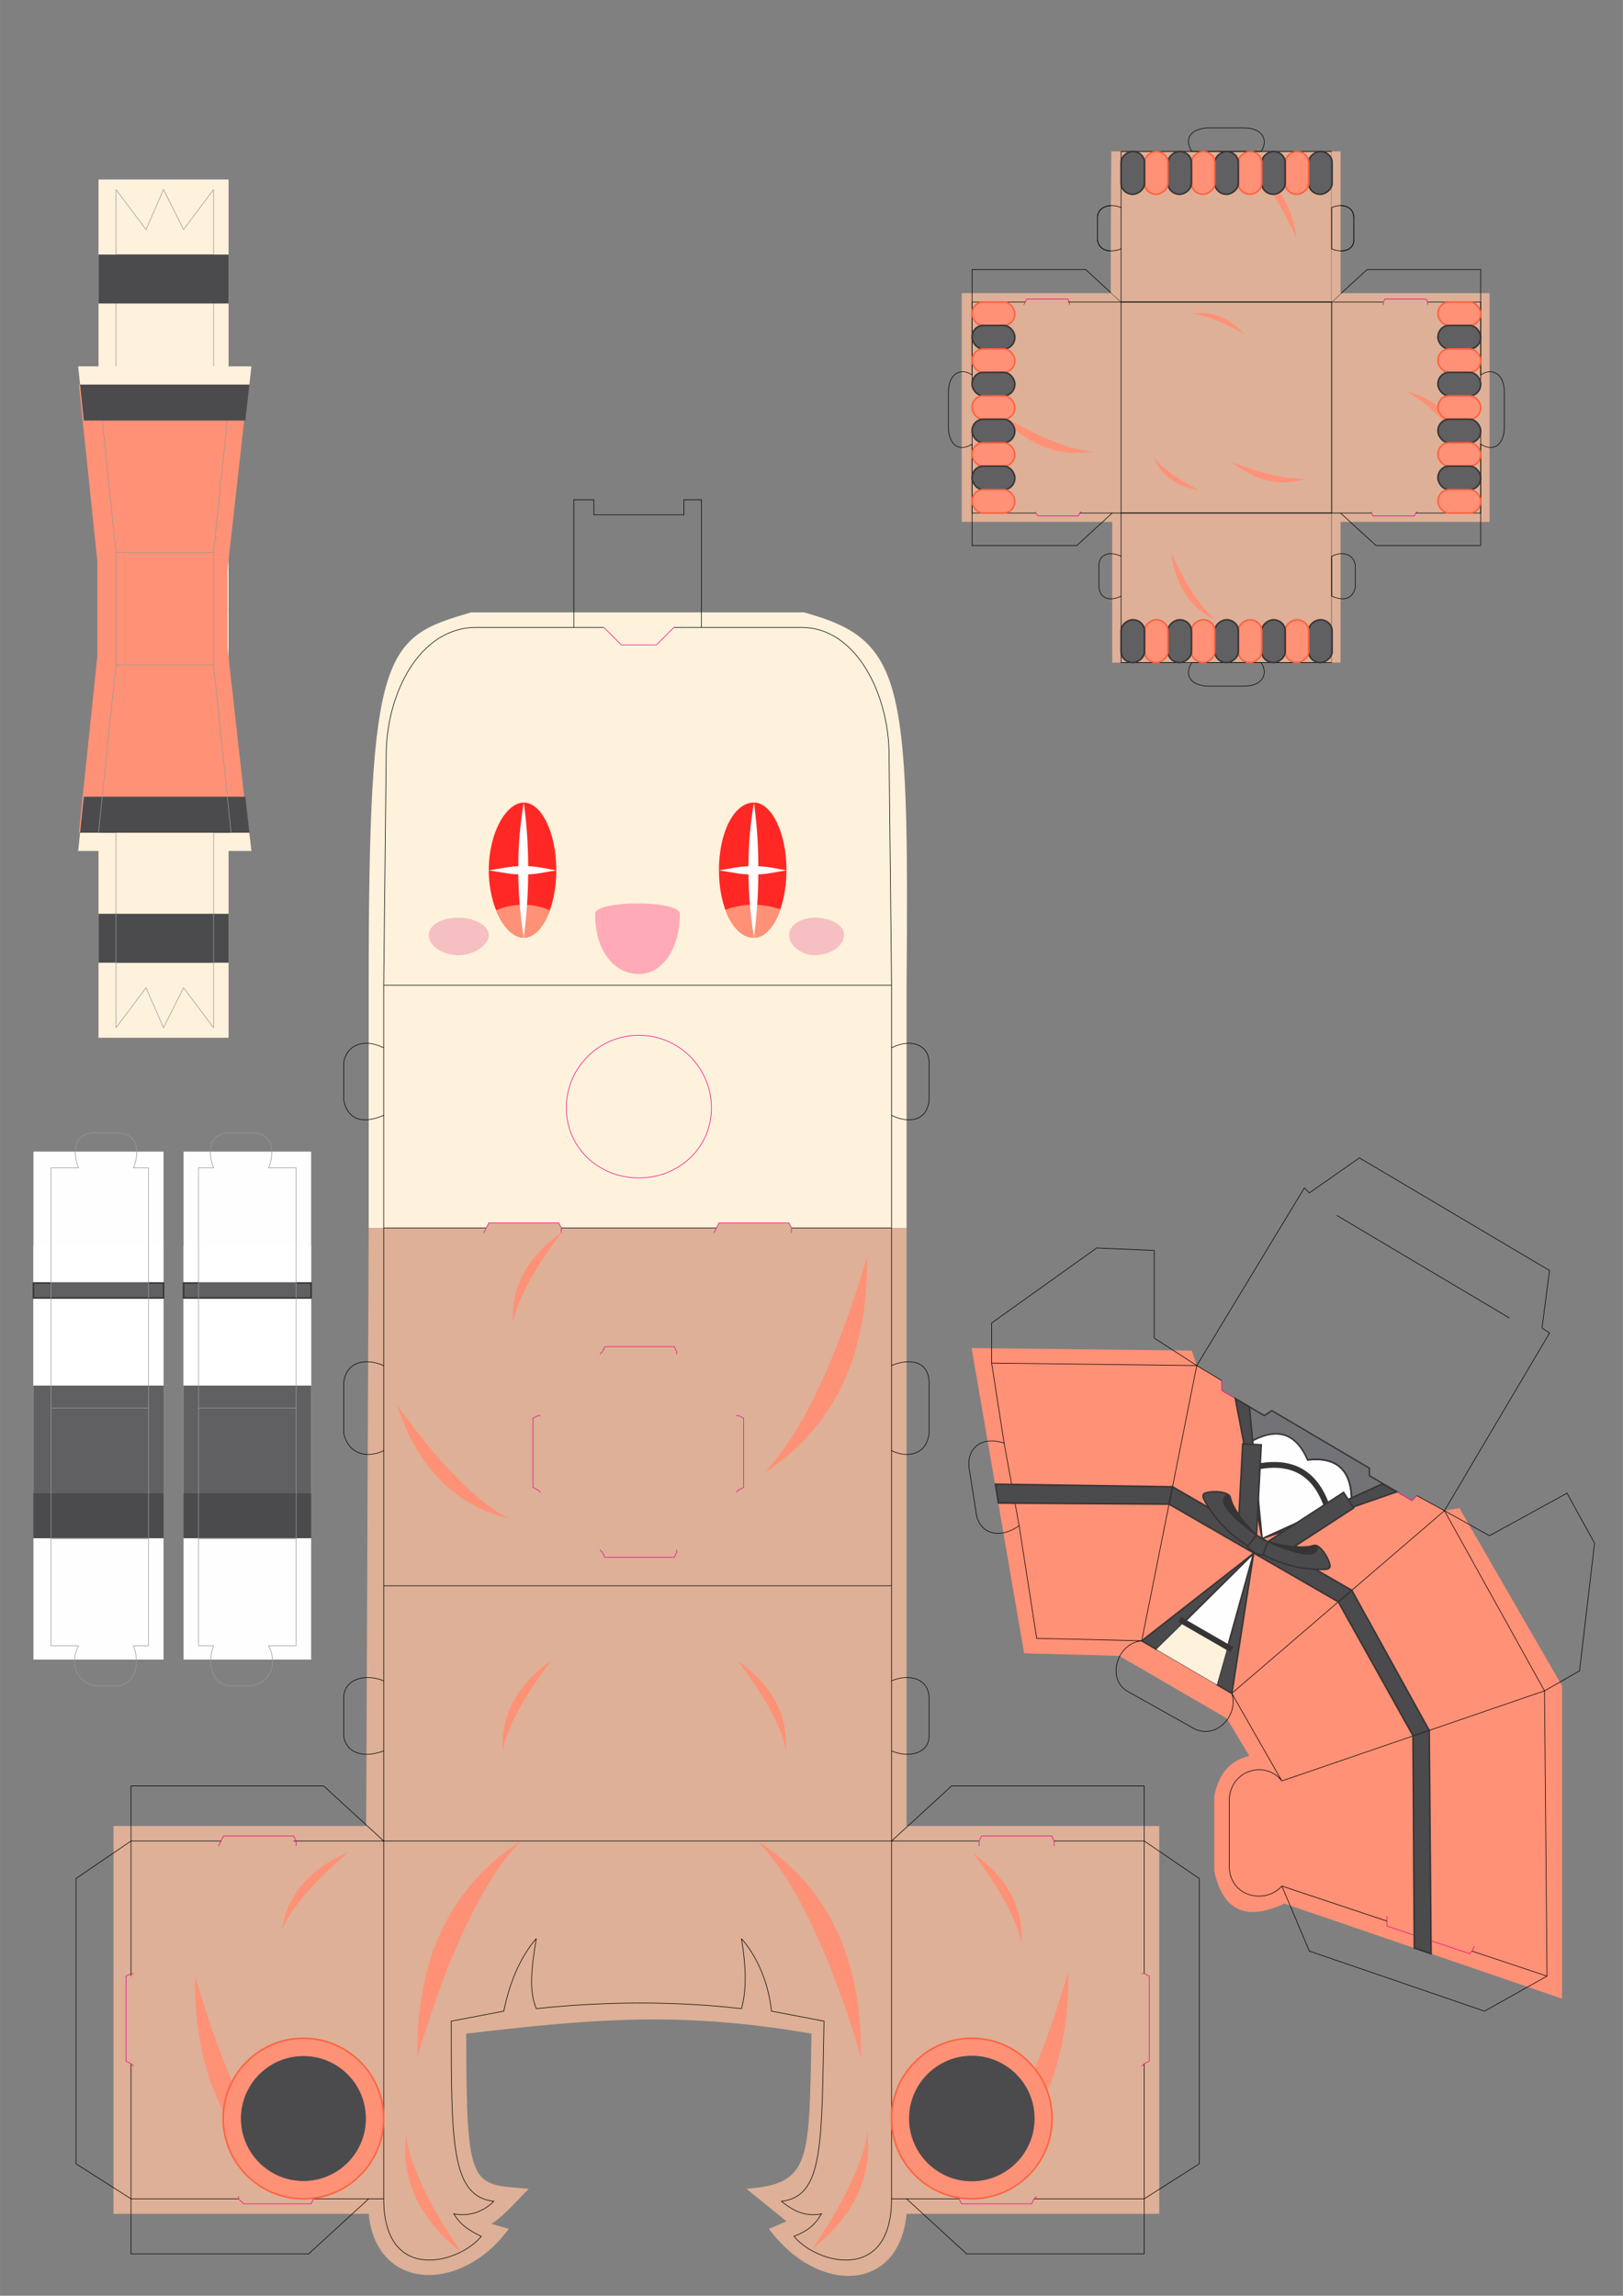 <?xml version="1.0" encoding="UTF-8"?>
<!DOCTYPE svg PUBLIC "-//W3C//DTD SVG 1.1//EN" "http://www.w3.org/Graphics/SVG/1.1/DTD/svg11.dtd">
<!-- Creator: CorelDRAW 2019 (64-Bit) -->
<svg xmlns="http://www.w3.org/2000/svg" xml:space="preserve" width="8.268in" height="11.693in" version="1.1" style="shape-rendering:geometricPrecision; text-rendering:geometricPrecision; image-rendering:optimizeQuality; fill-rule:evenodd; clip-rule:evenodd"
viewBox="0 0 8267.72 11692.91"
 xmlns:xlink="http://www.w3.org/1999/xlink">
 <rect x="0" y="0" width="8267.72" height="11692.91" fill="#808080" stroke="none"/>
 <defs>
  <style type="text/css">
   <![CDATA[
    .str6 {stroke:#373435;stroke-width:29.53;stroke-miterlimit:2.613}
    .str3 {stroke:#373435;stroke-width:7.87;stroke-miterlimit:2.613}
    .str4 {stroke:#373435;stroke-width:7.87;stroke-miterlimit:2.613}
    .str8 {stroke:#FF623F;stroke-width:7.87;stroke-miterlimit:2.613}
    .str5 {stroke:#373435;stroke-width:6.94;stroke-miterlimit:2.613}
    .str7 {stroke:#96989A;stroke-width:3;stroke-miterlimit:2.613}
    .str2 {stroke:#373435;stroke-width:3;stroke-miterlimit:2.613}
    .str1 {stroke:black;stroke-width:3;stroke-miterlimit:2.613}
    .str0 {stroke:#EF0085;stroke-width:3;stroke-miterlimit:2.613}
    .str9 {stroke:#FF9176;stroke-width:3;stroke-miterlimit:2.613}
    .fil0 {fill:none}
    .fil4 {fill:#FEFEFE}
    .fil3 {fill:#727376}
    .fil9 {fill:#606062}
    .fil2 {fill:#4B4B4D}
    .fil6 {fill:#373435}
    .fil10 {fill:#796655}
    .fil7 {fill:#8C7764}
    .fil13 {fill:#DDB097}
    .fil12 {fill:#F6BFC2}
    .fil5 {fill:#FEF2DC}
    .fil11 {fill:#FF2825}
    .fil1 {fill:#FF9176}
    .fil14 {fill:#FFAAB6}
    .fil8 {fill:white}
   ]]>
  </style>
 </defs>
 <g id="Layer_x0020_1">
  <rect class="fil0" x="-2.81" y="0.21" width="8267.72" height="11692.91"/>
  <g id="body">
   <path class="fil1" d="M6542.59 9695.33l1414.65 484.3 0 -1593.08 -522.53 -904.87 -76.47 12.74 -140.19 -76.47 -25.49 25.49 -216.66 -127.44 0 -38.23 -497.04 -293.13 -38.23 25.49 -216.66 -127.45 0 -50.98 -127.44 -76.47 -25.49 -76.47 -1121.53 -12.74 267.64 1554.84 484.3 12.74 548.02 318.62 114.7 191.17c-101.96,25.49 -152.94,89.21 -178.43,203.91l0 382.34c38.23,178.43 140.19,267.64 356.85,165.68z"/>
   <path class="fil0 str0" d="M6478.86 7184.64l-38.23 25.49 -216.66 -127.45 0 -50.98m994.08 586.25l-25.49 25.49 -216.66 -127.44 0 -38.23m89.21 2281.28l0 25.49 0 25.49 420.57 140.19 12.75 -12.74 12.74 -25.49"/>
   <path class="fil0 str1" d="M7880.77 10064.93l-382.34 -127.44m-433.32 -152.93l-535.28 -178.43m-254.89 -981.34l1083.29 -930.35m-1261.72 -739.19l127.44 76.47m254.89 152.93l497.04 293.13m242.15 140.19l140.19 76.47 509.78 917.61 -1338.19 458.81m-713.7 -713.7l280.38 -1401.91 -1045.06 -12.74m63.72 407.83l76.47 420.57m1618.56 -1580.33l879.38 522.53"/>
   <line class="fil0 str2" x1="6274.95" y1="8624.78" x2="5816.04" y2= "8356.91" />
   <line class="fil0 str2" x1="6274.95" y1="8624.78" x2="5816.14" y2= "8357.15" />
   <polygon class="fil2 str3" points="6886.15,8099.88 5973.04,7572.69 5955.39,7660.93 6817.61,8158.74 "/>
   <polygon class="fil2 str3" points="6275.21,8624.75 6386.5,7909.83 6198.92,8580.43 "/>
   <polygon class="fil2 str3" points="5816.15,8357.15 6385.91,7911.96 5891.09,8400.72 "/>
   <polygon class="fil2 str4" points="6292.94,7123.26 6429.6,7836.28 6364.94,7165.61 "/>
   <polygon class="fil2 str4" points="7115.43,7598.12 6429.59,7836.28 7042.75,7556.94 "/>
   <polygon class="fil3 str5" points="6429.6,7836.28 7042.75,7556.94 7115.44,7598.09 6975.91,7516 6975.9,7477.77 6478.87,7184.64 6440.63,7210.13 6364.94,7165.61 "/>
   <polygon class="fil4 str3" points="6032.5,8261.93 6385.91,7911.96 6253.09,8389.29 "/>
   <polygon class="fil5" points="6032.5,8261.93 6253.09,8389.29 6198.92,8580.43 5891.09,8400.72 "/>
   <line class="fil0 str6" x1="6275.41" y1="8402.17" x2="6009.59" y2= "8248.7" />
   <path class="fil0 str3" d="M6381.55 7338c128.43,-68.21 221.5,-35.58 279.21,97.9"/>
   <path class="fil4 str5" d="M6885.15 7628.75c-5.14,-145.32 -79.94,-209.61 -224.39,-192.85 -57.72,-133.48 -150.79,-166.11 -279.2,-97.9l48.04 498.29 333.79 -152.07 121.76 -55.47z"/>
   <path class="fil0 str6" d="M6763.39 7684.22c-58.48,-181.61 -180.98,-252.34 -367.5,-212.18"/>
   <path class="fil0 str3" d="M6885.15 7628.75c-5.14,-145.32 -79.94,-209.61 -224.39,-192.85"/>
   <path class="fil2 str4" d="M6400.05 7819.22l0.45 0.03 24.44 -460.26 -94.28 -5.01 -19.24 362.2c-23.99,-29.81 -39.54,-64.13 -45.67,-92.33 -10,-26 -80.91,-33.09 -125.26,-19.38l-0.2 0.07 1 -0.3c-0.82,0.25 -1.61,0.53 -2.35,0.83 -0.67,0.28 -1.3,0.57 -1.89,0.87l-0.04 0.02c-4.97,2.56 -7.76,6.43 -8.35,11.61 -0.14,3.74 0.38,7.63 1.56,11.65 0.85,2.65 2.02,5.48 3.52,8.52l-1.27 -2.37 0.21 0.46c51.85,97.49 126.39,176.74 223.65,237.73 -0.54,0.67 -1.09,1.35 -1.65,2.03 17.78,25.08 47.7,42.35 78.31,45.21 0.32,-0.83 0.63,-1.67 0.94,-2.49 100.79,53.38 205.96,78.35 315.53,74.91 19.94,-1.3 28.37,-8.98 25.28,-23.04 -10.77,-45.59 -53.22,-104.34 -80.08,-98.75 -30.74,11.88 -55.71,10.94 -103.34,7l304.57 -198.09 -51.48 -79.15 -386.38 251.3 0.35 0.54c-20.74,-8.42 -40.37,-19.78 -58.01,-33.56 0,0 -0.02,0.02 -0.05,0.06 -0.09,-0.09 -0.19,-0.19 -0.29,-0.29zm58.35 33.79l0.06 0.09 0.21 0.33 -0.05 0.14 -0.06 0.17 0 0 -0.07 0.19 -0.09 0.22 0 0 -0.09 0.25 -0.1 0.28 -0.12 0.3 -0.13 0.33 -0.14 0.36 -0.15 0.39 0 0 -0.16 0.41 -0.17 0.44 0 0 -0.18 0.47 0 0 -0.19 0.5 -0.2 0.53 -0.21 0.55 -0.22 0.58 0 0 -0.23 0.61 0 0 -0.24 0.64 -0.25 0.67 0 0 -0.26 0.69 0 0 -0.28 0.72 -0.29 0.75 -0.3 0.78 -0.31 0.8 0 0 -0.31 0.83 0 0 -0.33 0.86 -0 0 -0.33 0.89 0 0 -0.35 0.92 -0.36 0.94 0 0 -0.37 0.97 0 0 -0.38 1 0 0 -0.39 1.03 -0.4 1.06 0 0 -0.41 1.08 0 0 -0.42 1.11 -0.43 1.14 0 0 -0.44 1.17 0 0 -0.46 1.19 0 0 -0.46 1.22 0 0 -0.48 1.25 0 0 -0.49 1.28 0 0 -0.5 1.3 0 0 -0.51 1.33 0 0 -0.52 1.36 0 0 -0.53 1.39 -0.54 1.42 -0.55 1.44 -0.56 1.47 -0.57 1.5 0 0 -0.58 1.53 -0.59 1.56 0 0 -0.6 1.58 -0.61 1.61 0 0 -0.63 1.64 0 0 -0.63 1.67 0 0 -0.65 1.69 -0.66 1.72 -0.67 1.75 -0.68 1.78 -0.69 1.81 -0.7 1.83 -0.71 1.86 -0.72 1.89 24.72 -64.87 -0.28 -0.43z"/>
   <path class="fil0 str4" d="M6354.7 7875.58c31.1,-37.23 45.8,-56.33 45.8,-56.33"/>
   <path class="fil6 str4" d="M6694.61 7871.43c-0.85,0.25 -1.71,0.49 -2.56,0.74l-0.13 0.05 0 -0.01c-76.24,21.39 -172.78,-3.8 -233.56,-19.56 157.68,67.63 239.86,80.2 250.56,37.17 1.08,-14.48 -1.13,-19.7 -14.23,-18.41l-0.07 0.02z"/>
   <path class="fil6 str4" d="M6265.76 7623.84c0.21,0.86 0.43,1.72 0.65,2.59l0.02 0.14 0.01 -0.01c19.6,76.72 89.68,147.73 133.72,192.48 -137.41,-102.74 -189.39,-167.62 -157.47,-198.4 12,-8.17 17.62,-8.88 23.06,3.12l0.02 0.07z"/>
   <polygon class="fil2 str3" points="7280.63,8813.44 6886.15,8099.88 6817.61,8158.74 7198.94,8841.44 "/>
   <path class="fil0 str1" d="M6529.84 9606.12c-76.46,89.21 -254.89,63.72 -267.63,-89.21l0 -356.85c12.74,-152.94 191.17,-191.17 267.63,-89.21l-254.89 -446.06c38.23,114.7 -89.21,254.89 -216.66,165.68l-318.62 -178.43c-101.96,-63.72 -50.98,-242.15 76.47,-254.89l-535.28 -12.74 -89.21 -573.51c-89.21,63.72 -191.17,50.98 -216.66,-50.98l-38.23 -242.15c-12.74,-101.96 63.72,-165.68 178.43,-127.45l-63.72 -407.83 0 -203.91 535.28 -382.34 293.13 12.74 0 446.06 216.66 140.19 548.02 -904.87 25.49 25.49 254.89 -178.43 968.59 573.51 -38.24 293.13 38.24 25.49 -535.28 904.87 229.4 127.44 395.09 -216.66 140.19 254.89 -76.47 649.98 -178.43 101.96 12.75 1452.89 -318.62 178.43 -892.12 -305.87 -140.19 -331.36z"/>
   <polygon class="fil2 str3" points="7290.16,9951.21 7280.63,8813.44 7198.06,8841.74 7204.67,9922 "/>
   <polygon class="fil2 str3" points="5973.04,7572.69 5070.76,7559.28 5085.99,7655.43 5955.39,7660.93 "/>
  </g>
  <g id="legs">
   <path class="fil4" d="M170.28 5865.53l662.72 0 0 2587.16 -662.72 0 0 -2587.16zm764.68 0l649.98 0 0 2587.16 -649.98 0 0 -2587.16z"/>
   <path class="fil7" d="M170.28 7057.19l662.72 0 0 777.42 -662.72 0 0 -777.42zm764.68 0l649.98 0 0 777.42 -649.98 0 0 -777.42z"/>
   <path class="fil8" d="M170.28 6343.5l662.72 0 0 713.7 -662.72 0 0 -713.7zm764.68 0l649.98 0 0 713.7 -649.98 0 0 -713.7z"/>
   <path class="fil0 str1" d="M1011.43 7171.89l497.04 0m-1248.97 0l497.04 0m-497.04 -637.23l497.04 0m254.89 0l497.04 0m-1248.97 1299.95l497.04 0m254.89 0l497.04 0"/>
   <path class="fil9" d="M170.28 7057.19l662.72 0 0 777.42 -662.72 0 0 -777.42zm764.68 0l649.98 0 0 777.42 -649.98 0 0 -777.42z"/>
   <path class="fil10" d="M170.28 7605.21l662.72 0 0 229.4 -662.72 0 0 -229.4zm764.68 0l649.98 0 0 229.4 -649.98 0 0 -229.4z"/>
   <path class="fil2" d="M170.28 7605.21l662.72 0 0 229.4 -662.72 0 0 -229.4zm764.68 0l649.98 0 0 229.4 -649.98 0 0 -229.4z"/>
   <rect class="fil9 str3" x="170.28" y="6534.67" width="662.72" height="76.31"/>
   <rect class="fil9 str3" x="934.96" y="6534.67" width="649.98" height="76.31"/>
   <path class="fil0 str7" d="M756.54 5948.41l-76.46 0c25.49,-63.72 38.23,-178.42 -89.21,-178.42l-101.96 0c-127.45,0 -114.7,114.7 -89.21,178.42l-140.19 0 0 2434.22 140.19 0c-50.98,101.96 0,191.17 89.21,203.91l101.96 0c89.21,0 127.44,-101.96 89.21,-203.91l76.46 0 0 -2434.22zm254.89 0l76.47 0c-25.49,-63.72 -38.24,-178.42 89.21,-178.42l101.96 0c127.44,0 114.7,114.7 89.21,178.42l140.19 0 0 2434.22 -140.19 0c50.98,101.96 0,191.17 -89.21,203.91l-101.96 0c-89.21,0 -127.45,-101.96 -89.21,-203.91l-76.47 0 0 -2434.22z"/>
   <path class="fil0 str7" d="M1011.43 7171.89l497.04 0m-1248.97 0l497.04 0m-497.04 -637.23l497.04 0m254.89 0l497.04 0m-1248.97 1299.95l497.04 0m254.89 0l497.04 0"/>
  </g>
  <g id="arm">
   <polygon class="fil5" points="501.65,3100 501.65,914.3 1164.37,914.3 1164.37,3100 "/>
   <polygon class="fil5" points="501.65,3100 501.65,5285.7 1164.37,5285.7 1164.37,3100 "/>
   <polygon class="fil1" points="495.61,3100 495.61,3343.68 401.9,4240.93 495.61,4240.93 1158.33,4240.93 1264.11,4240.93 1158.33,3293.54 1158.33,3100 1158.33,2906.45 1264.11,1959.07 1158.33,1959.07 495.61,1959.07 401.9,1959.07 495.61,2856.31 "/>
   <polygon class="fil2" points="407.94,4240.93 1270.15,4240.93 1249.74,4058.13 427.03,4058.13 "/>
   <path class="fil0 str7" d="M590.86 4903.36l497.04 0m-497.04 -1516.61l497.04 0"/>
   <polygon class="fil2" points="501.65,4903.36 1164.37,4903.36 1164.37,4654.22 501.65,4654.22 "/>
   <line class="fil0 str3" x1="407.94" y1="4240.93" x2="1270.15" y2= "4240.93" />
   <polygon class="fil5" points="590.86,4334.13 1087.9,4334.13 1164.37,4334.13 1280.56,4334.13 1270.15,4240.93 1177.11,4240.93 1164.37,4240.93 501.65,4240.93 407.94,4240.93 398.2,4334.13 501.65,4334.13 "/>
   <polygon class="fil0 str7" points="590.86,5234.72 743.79,5030.8 833,5234.72 934.96,5030.8 1087.9,5234.72 1087.9,4242.24 1177.11,4240.93 1087.9,3386.75 1087.9,3100 1087.9,2813.24 1177.11,1959.07 1087.9,1957.76 1087.9,965.28 934.96,1169.19 833,965.28 743.79,1169.19 590.86,965.28 590.86,1958.54 501.65,1959.07 590.86,2813.24 590.86,3100 590.86,3386.75 501.65,4240.93 590.86,4241.46 "/>
   <polygon class="fil2" points="407.94,1959.07 1270.15,1959.07 1249.74,2141.87 427.03,2141.87 "/>
   <path class="fil0 str7" d="M590.86 1296.63l497.04 0m-497.04 1516.61l497.04 0"/>
   <polygon class="fil2" points="501.65,1296.63 1164.37,1296.63 1164.37,1545.77 501.65,1545.77 "/>
   <line class="fil0 str3" x1="407.94" y1="1959.07" x2="1270.15" y2= "1959.07" />
   <polygon class="fil5" points="590.86,1865.86 1087.9,1865.86 1164.37,1865.86 1280.56,1865.86 1270.15,1959.07 1177.11,1959.07 1164.37,1959.07 501.65,1959.07 407.94,1959.07 398.2,1865.86 501.65,1865.86 "/>
  </g>
  <g id="head">
   <g>
    <path class="fil5" d="M4618.15 6254.28l0 -1236.22c12.74,-1554.84 -12.75,-1758.76 -522.53,-1898.95l-1695.04 0c-446.06,127.44 -522.53,191.17 -522.53,1898.95l0 1236.22 2740.09 0z"/>
    <path class="fil11" d="M2833.91 4431.81c0,0 0,0 0,0 0,191.17 -76.47,344.1 -165.68,344.1 0,0 0,0 0,0 -89.21,0 -178.43,-152.93 -178.43,-344.1 0,0 0,0 0,0 0,-191.17 89.21,-344.11 178.43,-344.11 0,0 0,0 0,0 89.21,0 165.68,152.94 165.68,344.11zm1172.5 0c0,0 0,0 0,0 0,191.17 -76.47,344.1 -165.68,344.1 0,0 0,0 0,0 -101.96,0 -178.42,-152.93 -178.42,-344.1 0,0 0,0 0,0 0,-191.17 76.46,-344.11 178.42,-344.11 0,0 0,0 0,0 89.21,0 165.68,152.94 165.68,344.11z"/>
    <path class="fil12" d="M2489.8 4763.17c0,50.98 -76.46,101.96 -152.93,101.96 0,0 0,0 0,0 0,0 0,0 0,0 -89.21,0 -152.94,-50.98 -152.94,-101.96 0,-50.98 63.72,-89.21 152.94,-89.21 0,0 0,0 0,0 0,0 0,0 0,0 76.47,0 152.93,38.24 152.93,89.21zm1809.73 0c0,50.98 -63.72,101.96 -152.93,101.96 0,0 0,0 0,0 0,0 0,0 0,0 -63.72,0 -127.44,-50.98 -127.44,-101.96 0,-50.98 63.72,-89.21 127.44,-89.21 0,0 0,0 0,0 0,0 0,0 0,0 89.21,0 152.93,38.24 152.93,89.21z"/>
    <path class="fil13" d="M1878.06 6254.28l599 0 12.74 -25.49 356.85 0 12.74 25.49 790.17 0 12.75 -25.49 356.85 0 12.74 25.49 586.25 0 0 3045.96 1287.2 0 0 1975.42 -1287.2 0c-38.24,407.83 -458.81,407.83 -700.95,76.47l89.21 -38.24 -203.91 -165.68c331.36,-25.49 318.61,-140.19 331.36,-790.17 -662.72,-114.7 -1108.78,-76.47 -1758.76,0 0,802.91 25.49,764.67 318.61,790.17 -63.72,63.72 -127.44,140.19 -191.17,178.43l89.21 25.49c-242.15,331.36 -675.46,318.61 -713.7,-76.47l-1299.95 0 0 -1975.42 1287.21 0 12.74 -3045.96z"/>
    <path class="fil0 str1" d="M4541.69 8076.76l-2587.15 0m2077.37 -1822.48l509.78 0m-1682.29 0l790.17 0m-1695.03 0l522.53 0m2064.63 -1236.22l-2587.15 0m2587.15 662.72l0 -344.11m-3874.36 4728.25l0 -688.21m548.02 1822.48l-548.02 0 0 -688.21m1210.74 688.21l-280.38 0m356.85 -1822.48l0 1822.48m2587.15 0l0 -1822.48m344.1 1822.48l-267.63 0m1210.74 -688.21l0 688.21 -560.76 0m101.96 -1822.48l458.81 0 0 675.46m-5161.57 -675.46l458.81 0m369.59 0l458.81 0 2587.15 0 446.06 0m-3033.21 -815.65l0 356.85m2587.15 -356.85l0 356.85m-1618.56 -5722.33l152.93 0 -152.93 0zm509.78 0l140.19 0 -140.19 0zm-1478.37 2141.09l0 344.11 0 -344.11zm0 1618.56l0 433.32 0 -433.32zm2587.15 0l0 433.32 0 -433.32z"/>
    <path class="fil0 str1" d="M3777.01 10230.6c25.49,-89.21 25.49,-203.91 0,-356.85 89.21,101.96 140.19,242.15 152.93,369.59l267.63 50.98c-12.74,624.48 0,892.12 -216.65,917.61 76.47,63.72 140.19,76.47 203.91,63.72 -38.23,63.72 -76.46,89.21 -140.19,114.7 114.7,140.19 497.04,242.15 497.04,-191.17l76.47 0 305.87 280.38 904.87 0 0 -280.38 280.38 -178.43 0 -1452.89 -280.38 -191.17 0 -280.38 -981.33 0 -305.87 280.38 0 -458.8c89.21,38.23 191.17,12.74 191.17,-76.47l0 -191.17c0,-101.96 -101.96,-127.45 -191.17,-89.21l0 -1172.5c76.47,38.23 178.43,25.49 191.17,-89.21l0 -254.89c0,-114.7 -101.96,-127.44 -191.17,-89.21l0 -1274.46c76.47,38.23 178.43,38.23 191.17,-76.47l0 -191.17c0,-89.21 -89.21,-127.44 -191.17,-76.47l0 -318.61 -12.74 -1172.5c0,-305.87 -165.68,-649.98 -446.06,-649.98l-509.78 0 0 -649.98 -89.21 0 0 76.47 -458.81 0 0 -76.47 -101.96 0 0 649.98 -497.04 0c-293.13,0 -458.81,344.1 -458.81,649.98l-12.74 1172.5 0 318.61c-101.96,-50.98 -191.17,-12.74 -203.91,76.47l0 191.17c25.49,114.7 114.7,114.7 203.91,76.47l0 1274.46c-89.21,-38.23 -191.17,-25.49 -203.91,89.21l0 254.89c25.49,114.7 127.44,127.44 203.91,89.21l0 1172.5c-89.21,-38.24 -203.91,-12.74 -203.91,89.21l0 191.17c12.74,89.21 101.96,114.7 203.91,76.47l0 458.8 -305.87 -280.38 -981.34 0 0 280.38 -280.38 191.17 0 1452.89 280.38 178.43 0 280.38 904.87 0 305.87 -280.38 76.47 0c0,433.32 382.34,331.36 497.04,191.17 -50.98,-25.49 -101.96,-50.98 -140.19,-114.7 63.72,12.74 140.19,0 203.91,-63.72 -216.66,-25.49 -216.66,-293.13 -216.66,-917.61l267.64 -50.98c25.49,-127.44 76.47,-267.63 165.68,-369.59 -25.49,152.94 -38.24,267.64 0,356.85 356.85,-38.23 713.7,-38.23 1045.06,0l0 0z"/>
    <path class="fil0 str0" d="M680.07 10052.18l-12.75 0 -25.49 12.74 0 433.32 25.49 12.74 12.75 12.74m5136.07 -471.55l12.74 0 25.49 12.74 0 433.32 -25.49 12.74 -12.74 12.74m-930.36 662.72l0 12.74 12.74 25.49 356.85 0 12.74 -25.49 12.74 -12.74m-3670.44 0l-12.74 12.74 -12.74 25.49 -344.11 0 -25.49 -25.49 0 -12.74m293.13 -1784.24l0 -25.49 -12.74 -25.49 -356.85 0 -12.74 25.49 -12.74 25.49m3874.36 0l0 -25.49 12.75 -25.49 356.85 0 12.74 25.49 0 25.49m-2294.03 -6206.63l89.21 89.21 178.43 0 89.21 -89.21m203.91 3084.19l12.74 -25.49 12.75 -25.49 356.85 0 12.74 25.49 0 25.49m-1567.59 0l12.74 -25.49 12.74 -25.49 356.85 0 12.74 25.49 0 25.49m764.68 -637.23c0,0 0,0 0,0 0,203.91 -165.68,356.85 -369.59,356.85 0,0 0,0 0,0 -203.91,0 -369.59,-152.93 -369.59,-356.85 0,0 0,0 0,0 0,0 0,0 0,0 0,-203.91 165.68,-369.59 369.59,-369.59 0,0 0,0 0,0 203.91,0 369.59,165.68 369.59,369.59 0,0 0,0 0,0z"/>
   </g>
   <polyline class="fil0 str0" points="2753.26,7210.34 2740.51,7210.34 2715.02,7222.95 2715.02,7575.97 2740.51,7588.57 2753.26,7601.18 "/>
   <polyline class="fil0 str0" points="3749.7,7210.34 3762.44,7210.34 3787.94,7222.95 3787.94,7575.97 3762.44,7588.57 3749.7,7601.18 "/>
   <polyline class="fil0 str0" points="3446.89,6897.17 3446.89,6884.43 3434.29,6858.94 3081.27,6858.94 3068.66,6884.43 3056.06,6897.17 "/>
   <polyline class="fil0 str0" points="3446.89,7893.62 3446.89,7906.36 3434.29,7931.85 3081.27,7931.85 3068.66,7906.36 3056.06,7893.62 "/>
   <path class="fil1" d="M2126.29 10479.66c107.81,-374.6 297.43,-874.12 527.81,-1102.95 -358.78,230.46 -534.71,598.12 -527.81,1102.95z"/>
   <path class="fil1" d="M4385.59 10479.66c-107.81,-374.6 -297.43,-874.12 -527.81,-1102.95 358.78,230.46 534.71,598.12 527.81,1102.95z"/>
   <path class="fil1" d="M2349.87 11471.67c-120.13,-173.83 -264.59,-424.87 -281.49,-600.08 -26.49,229.63 67.34,429.66 281.49,600.08z"/>
   <path class="fil1" d="M4136.7 11456.32c120.13,-173.83 264.59,-424.87 281.49,-600.08 26.49,229.63 -67.34,429.66 -281.49,600.08z"/>
   <path class="fil1" d="M994.03 10064.92c107.81,374.6 297.43,874.12 527.81,1102.95 -358.78,-230.46 -534.71,-598.12 -527.81,-1102.95z"/>
   <path class="fil1" d="M1775.6 9432.7c-128.06,107.85 -290.81,269.67 -340.24,400.08 27.6,-181.07 141.02,-314.43 340.24,-400.08z"/>
   <path class="fil1" d="M5442.07 10042.12c-107.81,374.6 -297.43,874.12 -527.81,1102.95 358.78,-230.46 534.71,-598.12 527.81,-1102.95z"/>
   <path class="fil1" d="M4954.83 9437.54c102.46,132.42 227.46,324.89 248.3,462.8 11.17,-182.81 -71.59,-337.08 -248.3,-462.8z"/>
   <path class="fil1" d="M3755.35 8455.5c102.46,132.42 227.46,324.89 248.3,462.8 11.17,-182.81 -71.59,-337.08 -248.3,-462.8z"/>
   <path class="fil1" d="M2810.21 8455.5c-102.46,132.42 -227.46,324.89 -248.3,462.8 -11.17,-182.81 71.59,-337.08 248.3,-462.8z"/>
   <path class="fil1" d="M4416.25 6401.92c-107.81,374.6 -297.43,874.12 -527.81,1102.95 358.78,-230.46 534.71,-598.12 527.81,-1102.95z"/>
   <path class="fil1" d="M2020.99 7152.56c149.35,213.22 377.46,487.61 572.61,582.17 -276.6,-67.75 -467.47,-261.8 -572.61,-582.17z"/>
   <path class="fil1" d="M2862.09 6276.31c-102.46,132.42 -227.46,324.89 -248.3,462.8 -11.17,-182.81 71.59,-337.08 248.3,-462.8z"/>
   <path class="fil1" d="M2801.07 4636.1c-87.45,-37.41 -186.43,-37.32 -273.82,0.26 34.27,84.86 87.63,139.56 140.98,139.56 53.41,0 102.24,-54.81 132.85,-139.81z"/>
   <path class="fil4" d="M2668.23 4087.7c14.57,109.22 22,212.11 22.32,324.27 48.7,1.13 96.42,13.41 143.15,21.23 -47.18,6.16 -94.91,19.26 -143.19,20.21 -0.69,109.29 -8.11,210.43 -22.28,322.5 -17.59,-113.06 -26.9,-214.18 -27.93,-322.45 -49.59,-0.87 -99.76,-13.98 -150.49,-20.26 51.11,-7.78 101.25,-20.06 150.41,-21.22 0.21,-113.34 9.54,-216.23 28.02,-324.28z"/>
   <path class="fil1" d="M3975.14 4631.68c-93.58,-32.15 -186.93,-31.44 -280.02,2.13 31.75,86.31 84.03,142.1 145.61,142.1 54.33,0 103.93,-56.71 134.41,-144.23z"/>
   <path class="fil4" d="M3840.73 4087.7c14.57,109.22 22,212.11 22.32,324.27 48.7,1.13 96.42,13.41 143.15,21.23 -47.18,6.16 -94.91,19.26 -143.19,20.21 -0.69,109.29 -8.11,210.43 -22.28,322.5 -17.59,-113.06 -26.9,-214.18 -27.93,-322.45 -49.59,-0.87 -99.76,-13.98 -150.49,-20.26 51.11,-7.78 101.25,-20.06 150.41,-21.22 0.21,-113.34 9.54,-216.23 28.02,-324.28z"/>
   <g>
    <path class="fil14" d="M3031.47 4654.43c0,188.56 95.89,306.42 223.74,306.42 111.87,0 207.76,-117.85 207.76,-306.42 0,-70.71 -431.5,-70.71 -431.5,0z"/>
   </g>
   <g>
    <path class="fil1 str8" d="M1545.63 10381.39c225.83,0 408.9,183.07 408.9,408.9 0,225.83 -183.07,408.9 -408.9,408.9 -225.83,0 -408.9,-183.07 -408.9,-408.9 0,-225.83 183.07,-408.9 408.9,-408.9z"/>
   </g>
   <g>
    <path class="fil2 str9" d="M1545.63 10470.5c176.61,0 319.79,143.17 319.79,319.79 0,176.61 -143.17,319.79 -319.79,319.79 -176.61,0 -319.79,-143.17 -319.79,-319.79 0,-176.61 143.17,-319.79 319.79,-319.79z"/>
   </g>
   <g>
    <path class="fil1 str8" d="M4950.59 10381.39c225.83,0 408.9,183.07 408.9,408.9 0,225.83 -183.07,408.9 -408.9,408.9 -225.83,0 -408.9,-183.07 -408.9,-408.9 0,-225.83 183.07,-408.9 408.9,-408.9z"/>
   </g>
   <g>
    <path class="fil2" d="M4950.59 10470.5c176.61,0 319.79,143.17 319.79,319.79 0,176.61 -143.17,319.79 -319.79,319.79 -176.61,0 -319.79,-143.17 -319.79,-319.79 0,-176.61 143.17,-319.79 319.79,-319.79z"/>
   </g>
  </g>
  <g id="hair">
   <polygon class="fil13" points="6783.82,3374.65 5665.82,3374.65 5665.82,2658.17 4899.17,2658.17 4899.17,1493.16 5658.3,1493.16 5661.32,771.6 6783.82,771.6 "/>
   <path class="fil0 str1" d="M4951.77 1944.14l0 -405.88m323.21 1074.83l-323.21 0 0 -405.89m714.05 405.89l-165.36 0m210.44 -1074.83l0 1074.83m-759.13 -1074.83l270.58 0m217.98 0l270.57 0 1072.92 0m-1072.92 -481.05l0 210.47"/>
   <path class="fil0 str1" d="M6783.82 771.6l-144.2 0 -352.56 0 -147.72 0 -428.43 0 0 285.61c-52.61,-22.55 -120.24,-7.5 -120.24,52.63l0 112.74c7.5,52.61 60.12,67.64 120.24,45.1l0 270.57 -180.39 -165.36 -578.75 0 0 368.3 0 11.69 0 21.48 0 21.52 0 21.54 0 21.59 0 21.63 0 21.65 0 21.7 0 5.88c-52.6,-37.79 -120.26,-12.59 -120.26,88.14l0 188.86c7.52,88.16 60.13,113.32 120.26,75.56l0 147.72 0 368.29 533.66 0 180.39 -165.35 45.08 0 1072.92 0 0 -1841.48z"/>
   <path class="fil0 str0" d="M5507.98 2605.56l-7.52 7.52 -7.52 15.03 -202.94 0 -15.02 -15.03 0 -7.52m172.87 -1052.28l0 -15.03 -7.52 -15.04 -210.46 0 -7.52 15.04 -7.51 15.03"/>
   <polygon class="fil13" points="6783.82,1538.26 5710.91,1538.26 5658.31,1490.04 5661.32,771.6 6783.82,771.6 "/>
   <path class="fil0 str1" d="M5710.91 1538.26l1072.92 0m-1072.92 -481.05l0 210.47"/>
   <path class="fil0 str1" d="M6783.82 771.6l-1072.92 0 0 285.61c-52.61,-22.55 -120.24,-7.5 -120.24,52.63l0 112.74c7.5,52.61 60.12,67.64 120.24,45.1l0 270.57 1072.92 0 0 -766.65z"/>
   <path class="fil13" d="M6783.82 3359.62l-73.25 0 -7.52 15.02 80.77 0 0 -15.02zm-546.78 15.02l-7.52 -15.02 -210.45 0 -7.52 15.02 225.49 0z"/>
   <path class="fil0 str1" d="M6011.56 3374.65l-300.65 0m992.15 0l-466.01 0m-526.14 -338.22l-0 -202.95"/>
   <path class="fil0 str1" d="M5710.91 3374.65l0 -338.22c-45.09,22.54 -105.22,22.54 -112.74,-45.1l0 -112.75c0,-52.62 52.62,-75.16 112.74,-45.1l0 -220.4 1072.92 0 0 761.56 -68.11 0 -652.78 0 -352.02 0z"/>
   <path class="fil0 str1" d="M6423.8 3374.65c37.78,52.62 12.59,120.26 -88.13,120.26l-188.87 0c-88.14,-7.52 -113.33,-60.13 -75.55,-120.26l352.56 0z"/>
   <g>
    <polygon class="fil13" points="6828.92,771.6 6828.92,1493.16 7588.06,1493.16 7588.06,2658.17 6828.92,2658.17 6828.92,3374.65 6783.82,3374.65 6783.82,771.6 "/>
    <path class="fil0 str1" d="M6986.76 2613.08l-157.83 0m714.04 -405.89l0 405.89 -330.72 0m60.13 -1074.83l270.59 0 0 398.35m-759.13 -398.35l263.07 0"/>
    <path class="fil0 str1" d="M6828.92 2613.08l180.38 165.35 533.66 0 0 -368.29 0 -147.72c60.13,37.76 112.74,12.6 120.26,-75.56l0 -188.86c0,-100.74 -67.65,-125.93 -120.26,-88.14l0 -5.88 0 -21.7 0 -21.65 0 -21.63 0 -21.59 0 -21.54 0 -21.52 0 -21.48 0 -11.69 0 -368.3 -578.75 -0 -180.39 165.36 0 1074.83 45.1 0zm-45.1 -1345.4c52.61,22.54 112.74,7.5 112.74,-45.1l0 -112.74c0,-60.13 -60.12,-75.18 -112.74,-52.63l0 210.47z"/>
    <path class="fil0 str0" d="M6986.76 2605.56l0 7.53 7.5 15.03 210.47 0 7.51 -15.03 7.54 -7.52m-172.89 -1052.27l0 -15.03 7.5 -15.04 210.47 0 7.51 15.04 0 15.03"/>
    <g>
     <polygon class="fil13" points="6828.92,771.6 6828.92,1493.16 6833.02,1493.16 6783.82,1538.26 6783.82,771.6 "/>
     <path class="fil0 str1" d="M6783.82 1267.68c52.61,22.54 112.74,7.5 112.74,-45.1l0 -112.74c0,-60.13 -60.12,-75.18 -112.74,-52.63l0 210.47z"/>
    </g>
    <polygon class="fil0 str1" points="6783.82,2833.48 6783.82,3036.43 "/>
    <path class="fil0 str1" d="M6783.82 2833.48c60.11,-30.06 112.74,-7.52 120.25,45.1l0 112.76c-15.03,67.63 -67.64,67.63 -120.25,45.09l0 -202.95z"/>
   </g>
   <path class="fil0 str1" d="M6423.8 771.6c37.78,-52.62 12.59,-120.26 -88.13,-120.26l-188.87 0c-88.14,7.52 -113.33,60.13 -75.55,120.26l352.56 0z"/>
   <path class="fil1" d="M5082.87 2103.19c142.77,87.47 347.68,190.81 487.03,196.55 -180.52,30.97 -342.87,-34.55 -487.03,-196.55z"/>
   <path class="fil1" d="M5966.3 2817.08c54.62,120.2 142.81,278.22 231.31,343.53 -131.59,-59.52 -208.7,-174.02 -231.31,-343.53z"/>
   <path class="fil1" d="M7464.49 2275.25c-80.87,-104.36 -203.13,-237.79 -304.3,-280.92 141.78,27.56 243.2,121.2 304.3,280.92z"/>
   <path class="fil1" d="M6604.13 1214.22c-53.09,-120.88 -139.28,-280.01 -226.94,-346.43 130.83,61.18 206.48,176.65 226.94,346.43z"/>
   <path class="fil1" d="M6341.1 1703.07c-80.37,-46.87 -195.46,-101.8 -272.95,-103.3 99.91,-19.39 190.9,15.04 272.95,103.3z"/>
   <path class="fil1" d="M6110.8 2498.79c-82.99,-42.06 -191.6,-108.89 -234.93,-173.15 37.96,94.43 116.27,152.15 234.93,173.15z"/>
   <path class="fil1" d="M6273.86 2351.91c115.96,46.72 279.66,97.43 382.98,84.38 -129.09,45.17 -256.75,17.05 -382.98,-84.38z"/>
   <rect class="fil1 str8" x="4951.77" y="1538.25" width="217.93" height="119.43" rx="56.09" ry="59.71"/>
   <rect class="fil9 str3" x="4951.77" y="1657.68" width="217.93" height="119.43" rx="56.09" ry="59.71"/>
   <rect class="fil1 str8" x="4951.77" y="1777.1" width="217.93" height="119.43" rx="56.09" ry="59.71"/>
   <rect class="fil9 str3" x="4951.77" y="1896.53" width="217.93" height="119.43" rx="56.09" ry="59.71"/>
   <rect class="fil1 str8" x="4951.77" y="2015.95" width="217.93" height="119.43" rx="56.09" ry="59.71"/>
   <rect class="fil9 str3" x="4951.77" y="2135.38" width="217.93" height="119.43" rx="56.09" ry="59.71"/>
   <rect class="fil1 str8" x="4951.77" y="2254.81" width="217.93" height="119.43" rx="56.09" ry="59.71"/>
   <rect class="fil9 str3" x="4951.77" y="2374.23" width="217.93" height="119.43" rx="56.09" ry="59.71"/>
   <rect class="fil1 str8" x="4951.77" y="2493.66" width="217.93" height="119.43" rx="56.09" ry="59.71"/>
   <rect class="fil1 str8" x="7325.03" y="1538.25" width="217.93" height="119.43" rx="56.09" ry="59.71"/>
   <rect class="fil9 str3" x="7325.03" y="1657.68" width="217.93" height="119.43" rx="56.09" ry="59.71"/>
   <rect class="fil1 str8" x="7325.03" y="1777.1" width="217.93" height="119.43" rx="56.09" ry="59.71"/>
   <rect class="fil9 str3" x="7325.03" y="1896.53" width="217.93" height="119.43" rx="56.09" ry="59.71"/>
   <rect class="fil1 str8" x="7325.03" y="2015.95" width="217.93" height="119.43" rx="56.09" ry="59.71"/>
   <rect class="fil9 str3" x="7325.03" y="2135.38" width="217.93" height="119.43" rx="56.09" ry="59.71"/>
   <rect class="fil1 str8" x="7325.03" y="2254.81" width="217.93" height="119.43" rx="56.09" ry="59.71"/>
   <rect class="fil9 str3" x="7325.03" y="2374.23" width="217.93" height="119.43" rx="56.09" ry="59.71"/>
   <rect class="fil1 str8" x="7325.03" y="2493.66" width="217.93" height="119.43" rx="56.09" ry="59.71"/>
   <rect class="fil9 str3" transform="matrix(2.64845E-14 1 -1.065 2.81958E-14 6785.73 3156.72)" width="217.93" height="112.18" rx="56.09" ry="56.09"/>
   <rect class="fil1 str8" transform="matrix(2.64845E-14 1 -1.065 2.81958E-14 6666.31 3156.72)" width="217.93" height="112.18" rx="56.09" ry="56.09"/>
   <rect class="fil9 str3" transform="matrix(2.64845E-14 1 -1.065 2.81958E-14 6546.88 3156.72)" width="217.93" height="112.18" rx="56.09" ry="56.09"/>
   <rect class="fil1 str8" transform="matrix(2.64845E-14 1 -1.065 2.81958E-14 6427.46 3156.72)" width="217.93" height="112.18" rx="56.09" ry="56.09"/>
   <rect class="fil9 str3" transform="matrix(2.64845E-14 1 -1.065 2.81958E-14 6308.03 3156.72)" width="217.93" height="112.18" rx="56.09" ry="56.09"/>
   <rect class="fil1 str8" transform="matrix(2.64845E-14 1 -1.065 2.81958E-14 6188.61 3156.72)" width="217.93" height="112.18" rx="56.09" ry="56.09"/>
   <rect class="fil9 str3" transform="matrix(2.64845E-14 1 -1.065 2.81958E-14 6069.18 3156.72)" width="217.93" height="112.18" rx="56.09" ry="56.09"/>
   <rect class="fil1 str8" transform="matrix(2.64845E-14 1 -1.065 2.81958E-14 5949.76 3156.72)" width="217.93" height="112.18" rx="56.09" ry="56.09"/>
   <rect class="fil9 str3" transform="matrix(2.64845E-14 1 -1.065 2.81958E-14 5830.33 3156.72)" width="217.93" height="112.18" rx="56.09" ry="56.09"/>
   <rect class="fil9 str3" transform="matrix(2.64845E-14 1 -1.065 2.81958E-14 6785.73 771.602)" width="217.93" height="112.18" rx="56.09" ry="56.09"/>
   <rect class="fil1 str8" transform="matrix(2.64845E-14 1 -1.065 2.81958E-14 6666.31 771.602)" width="217.93" height="112.18" rx="56.09" ry="56.09"/>
   <rect class="fil9 str3" transform="matrix(2.64845E-14 1 -1.065 2.81958E-14 6546.88 771.602)" width="217.93" height="112.18" rx="56.09" ry="56.09"/>
   <rect class="fil1 str8" transform="matrix(2.64845E-14 1 -1.065 2.81958E-14 6427.46 771.602)" width="217.93" height="112.18" rx="56.09" ry="56.09"/>
   <rect class="fil9 str3" transform="matrix(2.64845E-14 1 -1.065 2.81958E-14 6308.03 771.602)" width="217.93" height="112.18" rx="56.09" ry="56.09"/>
   <rect class="fil1 str8" transform="matrix(2.64845E-14 1 -1.065 2.81958E-14 6188.61 771.602)" width="217.93" height="112.18" rx="56.09" ry="56.09"/>
   <rect class="fil9 str3" transform="matrix(2.64845E-14 1 -1.065 2.81958E-14 6069.18 771.602)" width="217.93" height="112.18" rx="56.09" ry="56.09"/>
   <rect class="fil1 str8" transform="matrix(2.64845E-14 1 -1.065 2.81958E-14 5949.76 771.602)" width="217.93" height="112.18" rx="56.09" ry="56.09"/>
   <rect class="fil9 str3" transform="matrix(2.64845E-14 1 -1.065 2.81958E-14 5830.33 771.602)" width="217.93" height="112.18" rx="56.09" ry="56.09"/>
  </g>
 </g>
</svg>
